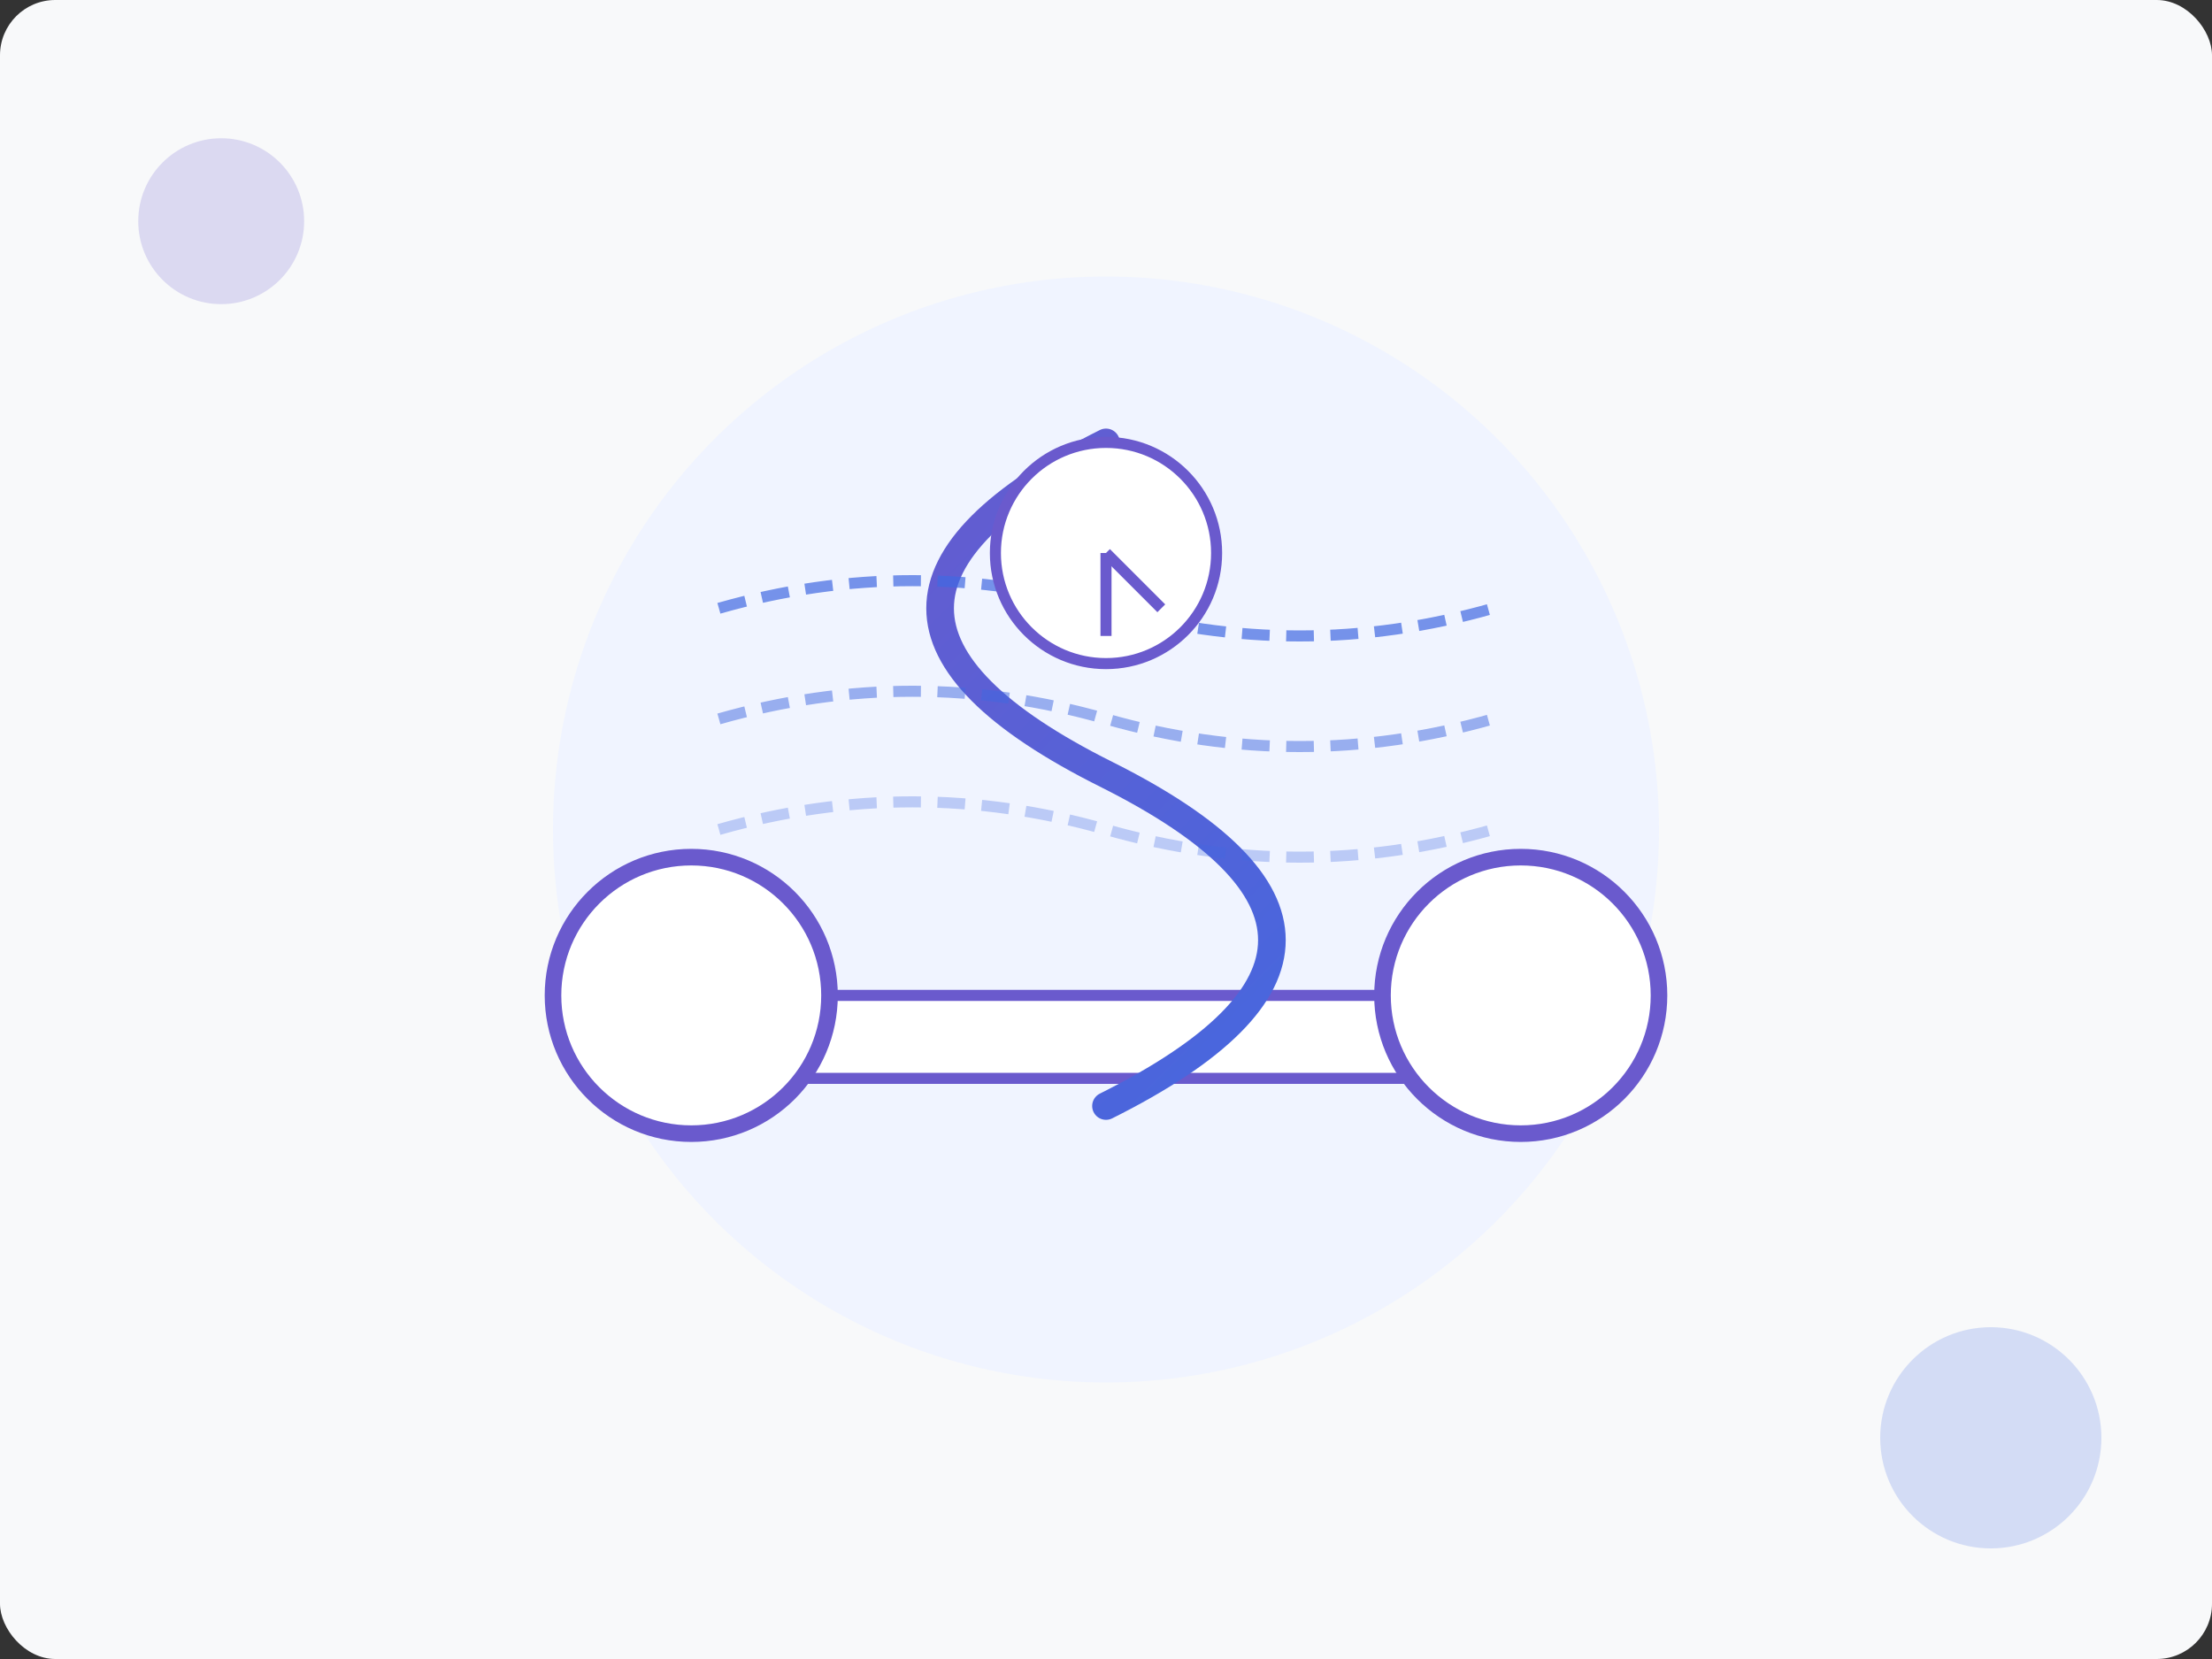 <svg xmlns="http://www.w3.org/2000/svg" width="400" height="300" viewBox="0 0 400 300">
  <rect x="0" y="0" width="400" height="300" fill="#333333" stroke="none"/>
  <defs>
    <linearGradient id="athleticGradient" x1="0%" y1="0%" x2="100%" y2="100%">
      <stop offset="0%" style="stop-color:#6A5ACD;stop-opacity:1" />
      <stop offset="100%" style="stop-color:#4169E1;stop-opacity:1" />
    </linearGradient>
  </defs>
  <rect width="400" height="300" fill="#F8F9FA" rx="10" ry="10" />
  
  <!-- Abstract athletic illustration -->
  <g transform="translate(200, 150)">
    <!-- Background circle -->
    <circle cx="0" cy="0" r="100" fill="#F0F4FF" />
    
    <!-- Abstract exercise equipment -->
    <rect x="-90" y="30" width="180" height="15" rx="7" ry="7" fill="#FFFFFF" stroke="#6A5ACD" stroke-width="2" />
    
    <!-- Abstract weights -->
    <circle cx="-75" cy="30" r="25" fill="#FFFFFF" stroke="#6A5ACD" stroke-width="3" />
    <circle cx="75" cy="30" r="25" fill="#FFFFFF" stroke="#6A5ACD" stroke-width="3" />
    
    <!-- Movement lines -->
    <path d="M0 -70 Q -60 -40, 0 -10 Q 60 20, 0 50" fill="none" stroke="url(#athleticGradient)" stroke-width="5" stroke-linecap="round" />
    
    <!-- Abstract energy waves -->
    <path d="M-70 -40 Q -35 -50, 0 -40 Q 35 -30, 70 -40" fill="none" stroke="#4169E1" stroke-width="2" stroke-dasharray="5,3" opacity="0.7" />
    <path d="M-70 -20 Q -35 -30, 0 -20 Q 35 -10, 70 -20" fill="none" stroke="#4169E1" stroke-width="2" stroke-dasharray="5,3" opacity="0.5" />
    <path d="M-70 0 Q -35 -10, 0 0 Q 35 10, 70 0" fill="none" stroke="#4169E1" stroke-width="2" stroke-dasharray="5,3" opacity="0.3" />
    
    <!-- Abstract stopwatch/timer -->
    <circle cx="0" cy="-50" r="20" fill="#FFFFFF" stroke="#6A5ACD" stroke-width="2" />
    <line x1="0" y1="-50" x2="0" y2="-35" stroke="#6A5ACD" stroke-width="2" />
    <line x1="0" y1="-50" x2="10" y2="-40" stroke="#6A5ACD" stroke-width="2" />
  </g>
  
  <!-- Abstract decorative elements -->
  <circle cx="40" cy="40" r="15" fill="#6A5ACD" opacity="0.2" />
  <circle cx="360" cy="260" r="20" fill="#4169E1" opacity="0.2" />
</svg>